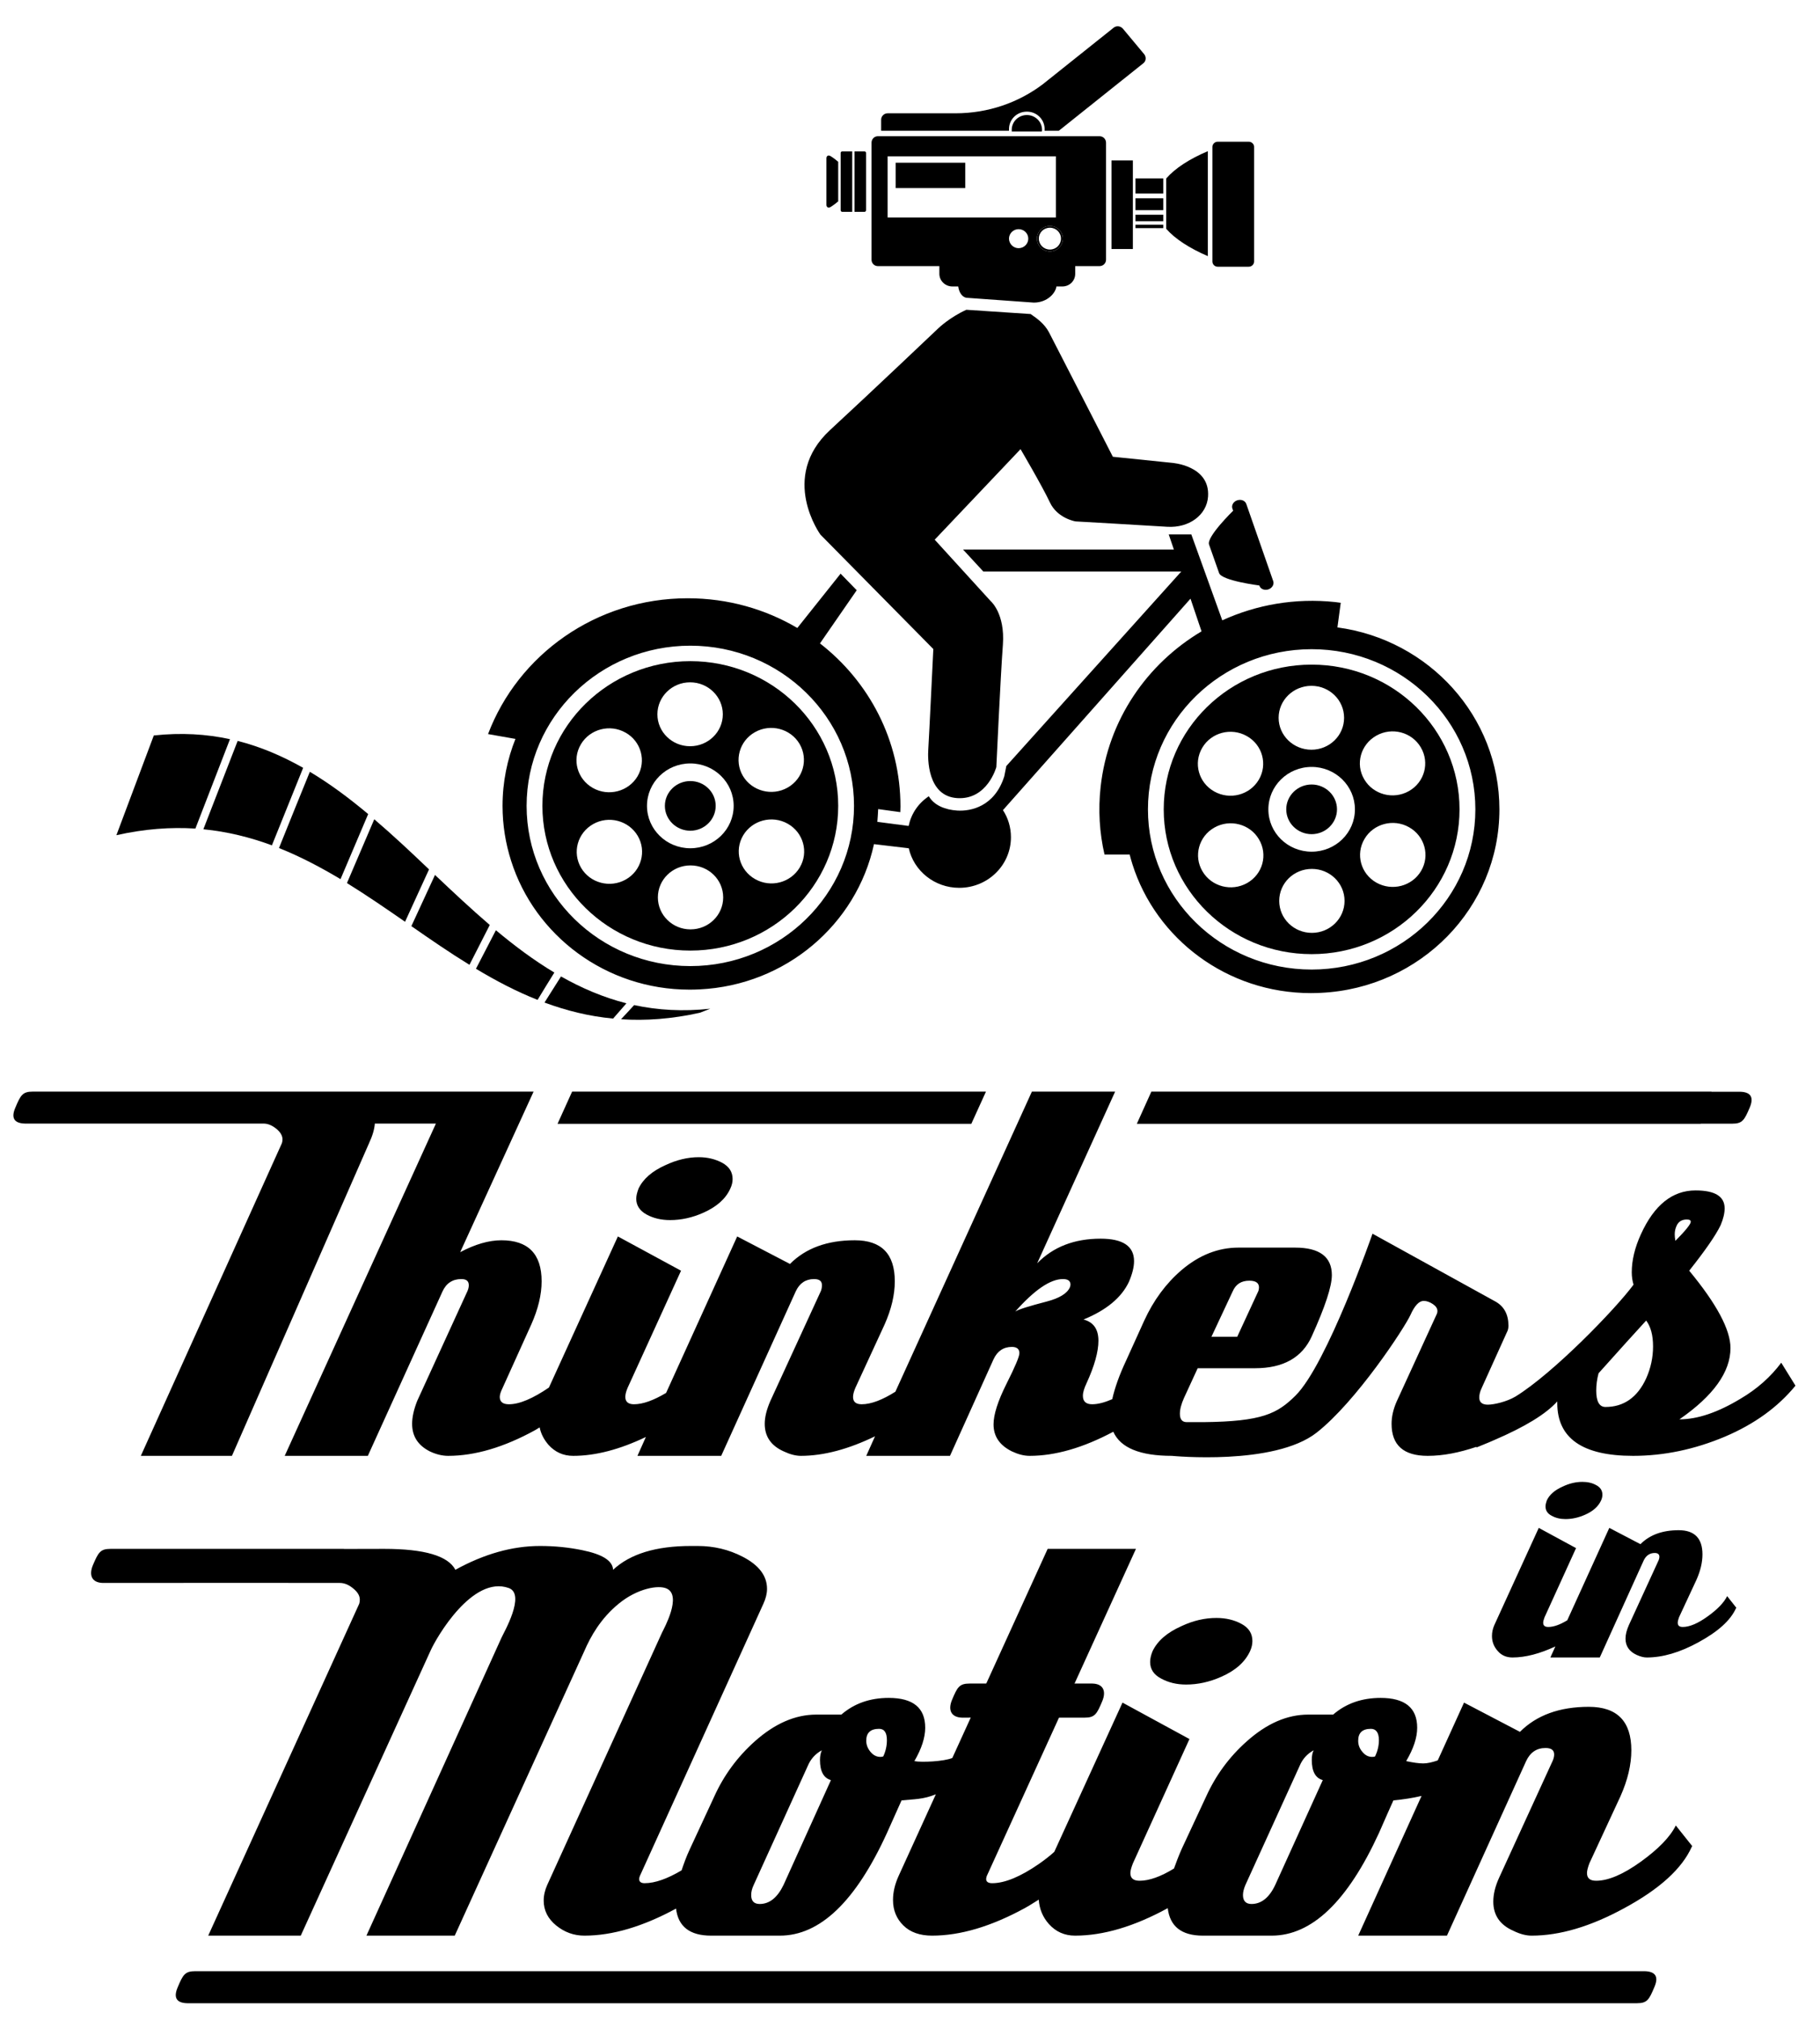 <?xml version="1.0" encoding="utf-8"?>
<!-- Generator: Adobe Illustrator 16.0.0, SVG Export Plug-In . SVG Version: 6.00 Build 0)  -->
<!DOCTYPE svg PUBLIC "-//W3C//DTD SVG 1.1//EN" "http://www.w3.org/Graphics/SVG/1.1/DTD/svg11.dtd">
<svg version="1.1" id="Capa_1" xmlns="http://www.w3.org/2000/svg" xmlns:xlink="http://www.w3.org/1999/xlink" x="0px" y="0px"
	 width="691.649px" height="768px" viewBox="0 0 691.649 768" enable-background="new 0 0 691.649 768" xml:space="preserve">
<g>
	<g id="line_8_">
		<path d="M625.043,749.078H74.152c-3.879,0-4.647,1.396-6.656,6.197c-1.564,3.704-0.58,5.903,3.678,5.974h550.938
			c3.881,0,4.602-1.364,6.621-6.196C630.32,751.359,629.326,749.204,625.043,749.078z"/>
	</g>
	<g id="Motion_3_">
		<g>
			<path d="M636.848,693.706c-2.129,4.329-6.588,8.93-13.307,13.777c-6.713,4.836-12.387,7.229-16.965,7.229
				c-2.328,0-3.479-0.939-3.479-2.94c0-0.874,0.332-2.105,0.889-3.641l11.836-25.527c2.756-6.184,4.129-12.015,4.129-17.47
				c0-10.988-5.348-16.518-16.197-16.518c-11.072,0-19.807,3.174-26.135,9.512l-21.25-11.114l-9.988,21.963
				c-2.119,0.729-3.975,1.149-5.51,1.149c-1.729,0-3.869-0.328-6.49-0.877c2.789-4.716,4.184-8.943,4.184-12.687
				c0-7.564-4.658-11.33-13.893-11.33c-7.109,0-13.127,2.081-18.043,6.339h-9.459c-8.053,0-15.785,3.4-23.366,10.162
				c-6.655,5.913-11.812,12.931-15.501,21.097l-9.279,19.911c-1.139,2.604-2.059,5.015-2.878,7.318
				c-4.999,3.073-9.387,4.652-13.086,4.652c-2.307,0-3.491-0.939-3.491-2.94c0-0.874,0.356-2.105,0.951-3.641l21.506-47.271
				l-25.447-13.847l-25.929,56.721c-1.691,1.533-3.57,2.991-5.747,4.527c-7.086,4.922-13.079,7.379-17.829,7.379
				c-1.551,0-2.309-0.543-2.309-1.607c0-0.261,0.1-0.654,0.227-1.099l56.699-124.343h-33.551l-36.228,79.463
				c-3.203,1.346-11.787,1.743-14.423,1.194c2.74-4.716,4.114-8.943,4.114-12.687c0-7.564-4.603-11.33-13.859-11.33
				c-7.094,0-13.098,2.081-18.007,6.339h-9.496c-8.041,0-15.796,3.4-23.396,10.162c-6.614,5.913-11.792,12.931-15.465,21.097
				l-9.239,19.911c-1.356,2.866-2.268,5.51-3.119,8.017c-5.358,3.175-10.063,4.883-14.06,4.883c-1.346,0-2.069-0.543-2.069-1.607
				c0-0.261,0.083-0.654,0.258-1.099l46.955-103.48c0.899-1.962,1.383-3.871,1.383-5.666c0-4.952-3.084-9.031-9.256-12.205
				c-5.238-2.718-10.951-4.088-17.111-4.088h-2.516c-13.317,0-23.154,3.012-29.608,9.047c-0.191-3.478-4.125-5.91-11.764-7.459
				c-5.171-1.061-10.49-1.588-16.011-1.588c-10.499,0-21.222,3.012-32.163,9.047c-2.788-5.287-11.766-7.95-27.075-7.95
				l-15.348,0.035l0.094-0.035H41.978c-3.876,0-4.624,1.385-6.667,6.177c-1.56,3.725-0.53,6.645,3.724,6.767l55.158-0.024
				l34.908,0.024c1.735,0,3.393,0.665,5.069,2.05c1.739,1.381,2.566,2.808,2.566,4.282c0,0.589-0.07,1.122-0.222,1.587
				L79.128,735.571h35.169l49.294-108.225c2.28-5.145,15.996-28.798,29.745-23.876c6.591,2.365-1.961,17.078-2.695,18.748
				l-51.386,113.353h33.559l49.28-108.225c2.283-5.293,6.139-12.336,13.126-17.989c6.941-5.677,14.958-7.168,18.159-5.677
				c5.854,2.671-1.017,15.14-1.758,16.658l-43.666,95.988c-0.865,1.948-1.337,3.908-1.337,5.912c0,3.72,1.572,6.875,4.718,9.451
				c3.182,2.586,6.738,3.881,10.758,3.881c10.678,0,22.314-3.489,34.823-10.284c0.78,6.739,5.12,10.284,13.302,10.284h26.142
				c15.254,0,28.817-12.989,40.688-38.971c2.506-5.565,4.329-9.715,5.56-12.425c4.796-0.479,8.346-0.362,13.04-2.327l-14.174,31.087
				c-1.421,3.151-2.11,6.184-2.11,9.062c0,3.923,1.319,7.117,3.916,9.693c2.625,2.586,6.267,3.881,10.926,3.881
				c10.786,0,22.477-3.514,35.142-10.404c1.998-1.1,3.643-2.194,5.405-3.279c0.234,3.49,1.478,6.594,3.817,9.234
				c2.647,2.964,5.959,4.449,9.983,4.449c10.805,0,22.511-3.514,35.149-10.404c0-0.035,0.035-0.035,0.07-0.035
				c0.796,6.81,5.097,10.439,13.352,10.439h26.131c15.262,0,28.835-12.989,40.769-38.971c2.422-5.565,4.289-9.715,5.496-12.425
				c3.854-0.362,7.379-0.916,10.701-1.694l-24.07,53.09h33.729l30.082-66.321c1.551-3.326,3.988-4.979,7.381-4.979
				c2.16,0,3.271,0.778,3.271,2.456c0,0.592-0.129,1.357-0.492,2.251l-20.34,44.402c-1.598,3.428-2.295,6.531-2.295,9.261
				c0,5.12,2.518,8.863,7.604,11.078c2.484,1.236,4.801,1.853,6.953,1.853c10.785,0,22.49-3.514,35.143-10.404
				c13.432-7.257,22.004-15.031,25.717-23.339l0.213-0.24L636.848,693.706z M297.754,716.327c-2.328,4.812-5.354,7.214-9.054,7.214
				c-2.14,0-3.229-1.12-3.229-3.408c0-1.17,0.308-2.455,0.948-3.806l20.57-45.28c1.068-2.555,2.85-4.559,5.322-5.912
				c-0.424,0.925-0.698,2.145-0.698,3.678c0,4.376,1.431,6.882,4.162,7.654L297.754,716.327z M335.678,667.437
				c-0.297,0.17-0.738,0.211-1.136,0.211c-1.418,0-2.647-0.624-3.751-1.942c-1.038-1.257-1.594-2.657-1.594-4.199
				c0-2.999,1.594-4.529,4.881-4.529c2,0,2.968,1.468,2.968,4.312C337.046,663.402,336.59,665.47,335.678,667.437z M484.609,716.327
				c-2.257,4.812-5.304,7.214-9.008,7.214c-2.105,0-3.239-1.12-3.239-3.408c0-1.17,0.354-2.455,0.922-3.806l20.622-45.28
				c1.063-2.555,2.834-4.559,5.321-5.912c-0.487,0.925-0.713,2.145-0.713,3.678c0,4.376,1.396,6.882,4.177,7.654L484.609,716.327z
				 M522.59,667.437c-0.297,0.17-0.711,0.211-1.158,0.211c-1.408,0-2.637-0.624-3.713-1.942c-1.076-1.257-1.57-2.657-1.57-4.199
				c0-2.999,1.57-4.529,4.834-4.529c1.963,0,3.039,1.468,3.039,4.312C524.021,663.402,523.514,665.47,522.59,667.437z"/>
		</g>
		<g>
			<path d="M415.156,639.773h-16.589l0,0h-30.104c-3.888,0-4.647,1.364-6.657,6.177c-1.559,3.688-0.533,6.613,3.726,6.776
				l27.928-0.037v0.037h18.764c3.88,0,4.625-1.408,6.647-6.221C420.431,642.808,419.402,639.879,415.156,639.773z"/>
		</g>
		<g>
			<path d="M441.262,637.875c2.792,1.516,5.894,2.277,9.511,2.277c4.431,0,8.903-0.977,13.36-2.96
				c5.428-2.388,9.03-5.632,10.925-9.73c0.605-1.33,0.886-2.623,0.886-3.848c0-2.823-1.349-5.031-4.188-6.536
				c-2.764-1.497-5.936-2.23-9.48-2.23c-4.457,0-8.89,1.014-13.352,3.131c-5.436,2.422-9.031,5.573-10.922,9.483
				c-0.617,1.521-0.924,2.89-0.924,4.099C437.079,634.31,438.474,636.427,441.262,637.875z"/>
		</g>
	</g>
	<g id="in_3_">
		<g>
			<path d="M589.621,575.978c1.559,0.878,3.311,1.288,5.318,1.288c2.473,0,4.98-0.554,7.463-1.661
				c2.98-1.314,5.023-3.135,6.053-5.421c0.342-0.757,0.5-1.481,0.5-2.149c0-1.583-0.75-2.803-2.311-3.641
				c-1.535-0.862-3.275-1.261-5.271-1.261c-2.494,0-5.014,0.582-7.459,1.764c-3.041,1.329-5.072,3.096-6.092,5.287
				c-0.293,0.838-0.482,1.61-0.482,2.286C587.34,573.99,588.061,575.144,589.621,575.978z"/>
		</g>
		<g>
			<path d="M648.963,614.247c-3.709,2.688-6.914,4.024-9.443,4.024c-1.314,0-1.932-0.498-1.932-1.622
				c0-0.495,0.156-1.187,0.477-2.043l6.621-14.226c1.537-3.436,2.293-6.676,2.293-9.694c0-6.114-3.025-9.187-9.02-9.187
				c-6.174,0-11.008,1.747-14.545,5.304l-11.836-6.186l-15.975,35.112c-2.801,1.714-5.191,2.541-7.211,2.541
				c-1.291,0-1.941-0.498-1.941-1.622c0-0.495,0.191-1.187,0.51-2.043l11.977-26.299l-14.168-7.689L567.9,617.526
				c-0.604,1.364-0.912,2.741-0.912,4.17c0,2.19,0.732,4.094,2.223,5.739c1.408,1.654,3.322,2.429,5.557,2.429
				c5.051,0,10.49-1.488,16.309-4.191l-1.893,4.191h18.775l16.717-36.923c0.867-1.802,2.275-2.785,4.143-2.785
				c1.229,0,1.797,0.508,1.797,1.475c0,0.281-0.07,0.69-0.25,1.188l-11.338,24.707c-0.877,1.973-1.287,3.647-1.287,5.184
				c0,2.846,1.426,4.891,4.242,6.185c1.432,0.643,2.672,0.97,3.84,0.97c6.045,0,12.572-1.906,19.607-5.762
				c7.473-4.053,12.254-8.372,14.297-12.976l0.141-0.131l-3.504-4.442C655.162,608.99,652.689,611.581,648.963,614.247z"/>
		</g>
	</g>
	<g id="Thinkers_3_">
		<g id="thinkers_3_">
			<g>
				<path d="M245.721,461.537c2.608,1.427,5.568,2.109,8.961,2.109c4.185,0,8.396-0.909,12.602-2.788
					c5.097-2.262,8.517-5.312,10.256-9.176c0.601-1.259,0.87-2.472,0.87-3.614c0-2.69-1.322-4.757-3.923-6.177
					c-2.628-1.411-5.607-2.142-8.942-2.142c-4.183,0-8.402,1.026-12.649,3.015c-5.073,2.27-8.488,5.226-10.236,8.918
					c-0.545,1.463-0.87,2.687-0.87,3.864C241.79,458.09,243.109,460.105,245.721,461.537z"/>
			</g>
			<g>
				<path d="M661.535,531.481c-8.74,5.292-16.482,7.889-23.307,7.889c12.924-8.95,19.402-18,19.402-27.094
					c0-6.948-5.236-16.755-15.688-29.395c6.1-7.689,10.107-13.464,11.941-17.293c1.029-2.422,1.525-4.56,1.525-6.399
					c0-4.547-3.668-6.809-11.057-6.809c-8.773,0-15.678,5.502-20.76,16.647c-2.322,5.077-3.479,9.919-3.479,14.479
					c0,1.696,0.25,3.252,0.674,4.688c-6.801,9.221-30.459,33.651-44.848,42.503c-3.346,1.997-8.221,3.101-10.527,3.101
					c-2.137,0-3.25-0.896-3.25-2.741c0-0.976,0.246-2.133,0.852-3.439l9.625-21.298c0.404-0.703,0.613-1.561,0.613-2.54
					c0-4.281-1.674-7.366-4.979-9.198l-46.682-25.756c0,0-17.262,49.645-29.284,61.545c-6.92,6.84-12.607,9.818-34.966,10.065
					h-6.325c-1.764,0-2.625-1.065-2.625-3.194c0-1.716,0.53-3.681,1.537-5.942l5.226-11.352h21.793
					c10.736,0,17.923-4.051,21.564-12.144c5.078-11.227,7.628-18.939,7.628-23.24c0-6.938-4.649-10.458-13.965-10.458h-21.505
					c-7.744,0-14.946,2.843-21.639,8.531c-5.951,5.101-10.664,11.534-14.178,19.188l-6.964,15.361
					c-2.602,5.557-4.259,10.321-5.202,14.521c-2.816,1.225-5.371,1.93-7.641,1.93c-2.351,0-3.513-1.083-3.513-3.218
					c0-1.301,0.487-2.861,1.35-4.697c3.072-6.669,4.551-12.097,4.551-16.215c0-4.39-1.876-7.089-5.663-8.071
					c8.704-3.572,14.448-8.338,17.252-14.319c1.279-2.971,1.949-5.63,1.949-7.877c0-5.678-4.242-8.528-12.699-8.528
					c-9.976,0-18.016,3.101-24.119,9.359l29.632-65.25h-31.632l-51.883,114.047c-4.927,3.112-9.222,4.77-12.805,4.77
					c-2.211,0-3.283-0.943-3.283-2.784c0-0.885,0.28-2.02,0.881-3.439l11.106-24.082c2.601-5.843,3.878-11.313,3.878-16.425
					c0-10.385-5.026-15.59-15.207-15.59c-10.473,0-18.67,3.013-24.628,9l-20.055-10.451l-27.02,59.459
					c-4.702,2.796-8.762,4.312-12.231,4.312c-2.129,0-3.269-0.943-3.269-2.784c0-0.885,0.261-2.02,0.865-3.439l20.313-44.532
					l-24.002-13.016l-26.2,57.419c-6.071,4.138-11.165,6.353-15.208,6.353c-2.328,0-3.478-0.943-3.478-2.784
					c0-0.885,0.382-2.02,1.08-3.439l10.888-24.082c2.602-5.843,3.938-11.313,3.938-16.425c0-10.385-5.097-15.59-15.272-15.59
					c-4.782,0-10.018,1.52-15.673,4.522l27.897-61.019h-9.156h-22.417H12.443c-3.868,0-4.637,1.372-6.66,6.224
					c-1.549,3.653-0.565,5.825,3.701,5.928h90.635c1.653,0,3.213,0.646,4.835,1.93c1.571,1.279,2.398,2.636,2.398,4.056
					c0,0.564-0.082,1.08-0.238,1.502L53.52,553.245h34.62l52.097-118.785c1.334-2.854,2.059-5.343,2.21-7.487h23.21l-57.462,126.272
					h31.593l28.376-62.485c1.42-3.12,3.842-4.699,7.167-4.699c1.875,0,2.827,0.753,2.827,2.34c0,0.585-0.121,1.282-0.463,2.125
					l-19.144,41.826c-1.291,3.256-1.938,6.191-1.938,8.707c0,4.73,2.207,8.185,6.727,10.489c2.317,1.1,4.684,1.697,6.954,1.697
					c10.165,0,21.247-3.257,33.13-9.804c0.615-0.354,1.076-0.667,1.652-1.014c0.488,2.448,1.65,4.648,3.385,6.66
					c2.472,2.726,5.569,4.157,9.368,4.157c8.582,0,17.816-2.484,27.619-7.171l-3.206,7.171h31.832l28.318-62.485
					c1.442-3.12,3.783-4.699,6.965-4.699c2.019,0,3.001,0.753,3.001,2.34c0,0.585-0.07,1.282-0.365,2.125l-19.225,41.826
					c-1.432,3.256-2.153,6.191-2.153,8.707c0,4.87,2.425,8.349,7.21,10.489c2.32,1.1,4.532,1.697,6.516,1.697
					c8.717,0,18.211-2.582,28.189-7.433l-3.333,7.433h31.818l16.555-36.702c1.453-3.12,3.78-4.699,6.975-4.699
					c1.903,0,2.851,0.823,2.851,2.375c0,1.287-1.646,5.186-4.943,11.726c-3.275,6.539-4.882,11.647-4.882,15.325
					c0,4.608,2.338,7.974,6.975,10.278c2.364,1.1,4.532,1.697,6.762,1.697c9.745,0,20.376-3.093,31.773-9.164
					c2.693,6.083,10.11,9.164,22.265,9.164c0,0,38.901,3.836,55.025-8.837c15.056-11.823,33.333-39.7,35.642-44.711
					c1.57-3.533,3.271-5.339,5.014-5.339c1.131,0,2.33,0.426,3.486,1.205c1.146,0.765,1.75,1.658,1.75,2.667
					c0,0.414-0.096,0.772-0.213,1.038l-15.266,33.286c-1.311,2.971-1.951,5.81-1.951,8.504c0,8.123,4.539,12.187,13.73,12.187
					c5.885,0,12.037-1.233,18.549-3.436v0.245c1.703-0.687,3.348-1.356,4.93-2.027c0.604-0.242,1.209-0.508,1.803-0.784
					c11.596-4.979,19.686-9.897,23.953-14.688c0,0.14,0,0.347,0,0.623c0,13.388,9.59,20.067,28.789,20.067
					c11.742,0,23.354-2.438,34.824-7.254c11.291-4.776,20.252-11.277,26.912-19.418l-5.404-8.724
					C672.922,523.21,667.801,527.781,661.535,531.481z M468.446,490.76c1.173-2.722,3.252-4.079,6.328-4.079
					c2.461,0,3.677,0.861,3.677,2.566c0,0.307-0.072,0.726-0.198,1.278l-8.079,17.474h-9.8L468.446,490.76z M406.561,489.247
					c-1.018,2.284-3.926,4.066-8.704,5.334c-6.69,1.747-10.711,2.968-12.024,3.816c7.284-8.224,13.328-12.337,18.116-12.337
					c1.892,0,2.862,0.698,2.862,2.134C406.811,488.466,406.703,488.864,406.561,489.247z M625.59,523.808
					c-3.334,7.249-8.537,10.86-15.465,10.86c-2.316,0-3.514-2.063-3.514-6.186c0-2.105,0.273-4.362,0.885-6.621
					c7.982-8.926,14.014-15.593,18.094-20.036c1.729,2.31,2.613,5.546,2.613,9.828C628.203,515.896,627.318,519.947,625.59,523.808z
					 M636.441,469.028c0-1.163,0.25-2.243,0.727-3.245c0.668-1.544,1.996-2.354,3.852-2.354c1.076,0,1.514,0.296,1.514,0.881
					c0,0.834-1.914,3.276-5.842,7.233C636.504,470.576,636.441,469.695,636.441,469.028z"/>
			</g>
		</g>
		<g id="line_6_">
			<polygon points="211.877,427.073 217.422,414.821 374.695,414.821 369.127,427.073 			"/>
			<path d="M661.285,414.876h-10.857v-0.055H437.55l-5.529,12.252H646.35v-0.058h11.945c3.891,0,4.623-1.369,6.672-6.181
				C666.51,417.146,665.508,414.985,661.285,414.876z"/>
		</g>
	</g>
</g>
<g>
	<g id="c_3_">
		<path d="M87.395,280.902c-8.95-1.959-18.554-2.539-28.946-1.415c-4.718,12.63-9.46,25.256-14.214,37.896
			c10.712-2.406,20.683-3.116,30.022-2.517C78.645,303.556,83.031,292.223,87.395,280.902z"/>
		<path d="M90.316,281.558c-4.352,11.212-8.693,22.389-13.032,33.574c9.202,0.905,17.82,3.069,26.048,6.106
			c3.961-9.824,7.913-19.665,11.873-29.452C107.387,287.37,99.16,283.798,90.316,281.558z"/>
		<path d="M129.408,334.087c3.509-8.235,7.019-16.49,10.509-24.73c-7.116-5.966-14.459-11.459-22.168-16.069
			c-3.915,9.66-7.854,19.308-11.729,28.98C114.118,325.485,121.863,329.589,129.408,334.087z"/>
		<path d="M131.852,335.583c7.471,4.623,14.806,9.659,22.079,14.702c3.05-6.65,6.087-13.285,9.114-19.901
			c-6.844-6.52-13.715-13-20.812-19.048C138.77,319.418,135.331,327.506,131.852,335.583z"/>
		<path d="M165.313,332.492c-3.001,6.485-6.016,12.962-8.984,19.454c7.285,5.072,14.556,10.079,22.075,14.696
			c2.578-5.048,5.167-10.073,7.721-15.134C179.067,345.454,172.172,338.978,165.313,332.492z"/>
		<path d="M180.876,368.145c7.529,4.53,15.262,8.597,23.42,11.824c2.098-3.454,4.211-6.953,6.375-10.388
			c-7.779-4.638-15.079-10.126-22.218-16.079C185.95,358.365,183.396,363.272,180.876,368.145z"/>
		<path d="M232.997,387.072c1.688-1.897,3.38-3.878,5.068-5.803c-8.831-2.24-17.083-5.789-24.873-10.203
			c-2.095,3.305-4.165,6.597-6.267,9.919C215.153,384.025,223.762,386.212,232.997,387.072z"/>
		<path d="M240.99,381.95c-1.657,1.805-3.299,3.607-4.979,5.374c9.327,0.623,19.264-0.086,29.987-2.473
			c1.337-0.501,2.624-1.02,3.926-1.529C259.564,384.46,249.928,383.875,240.99,381.95z"/>
	</g>
	<g id="bike_3_">
		<g>
			<path d="M445.235,175.871l-22.322-2.296c0,0-14-27.348-24.264-47.285c-1.764-3.32-4.574-5.274-6.976-6.951l-24.427-1.62
				c-6.328,2.866-10.594,6.976-10.594,6.976s-26.427,25.107-41.245,38.765c-19.399,17.967-3.627,39.7-3.627,39.7l42.907,43.488
				c0,0-1.678,34.732-1.915,38.104c-0.227,3.395-0.438,17.816,11.007,18.54c11.473,0.72,14.854-11.801,14.854-11.801
				s1.606-34.711,2.495-46.545c0.839-11.843-4.601-16.467-4.601-16.467l-21.317-23.394l32.621-34.4c0,0,8.255,14.04,11.126,20.17
				c2.839,6.136,9.744,7.284,9.744,7.284s26.7,1.515,34.903,2.045c8.206,0.5,14.995-4.408,15.489-11.474
				C459.921,176.792,445.235,175.871,445.235,175.871z"/>
		</g>
		<path d="M483.868,220.87c0.41,1.219-0.413,2.632-1.855,3.11c-1.455,0.466-2.98-0.119-3.396-1.37l-0.083-0.127
			c0,0-14.235-1.799-15.242-4.703l-3.829-10.861c-1.014-2.901,9.175-12.849,9.175-12.849l-0.315-0.842
			c-0.405-1.231,0.41-2.638,1.875-3.104c1.435-0.48,2.968,0.128,3.409,1.341L483.868,220.87z"/>
		<g id="b_3_">
			<path d="M262.344,315.688c5.324,0,9.637-4.245,9.637-9.447c0-5.202-4.313-9.429-9.637-9.429c-5.332,0-9.671,4.227-9.671,9.429
				C252.673,311.443,257.012,315.688,262.344,315.688z"/>
			<path d="M262.344,361.239c31.035,0,56.199-24.628,56.199-54.998c0-30.396-25.164-54.993-56.199-54.993
				c-31.04,0-56.215,24.597-56.215,54.993C206.129,336.61,231.304,361.239,262.344,361.239z M262.403,353.177
				c-6.833,0-12.393-5.43-12.393-12.155c0-6.736,5.56-12.156,12.393-12.156c6.881,0,12.427,5.42,12.427,12.166
				C274.831,347.747,269.285,353.177,262.403,353.177z M303.939,329.634c-3.45,5.806-11.008,7.814-16.956,4.453
				c-5.98-3.379-7.994-10.783-4.588-16.589c3.454-5.836,11.035-7.823,16.981-4.463C305.323,316.405,307.378,323.834,303.939,329.634
				z M286.868,278.254c5.934-3.365,13.55-1.374,16.989,4.44c3.404,5.841,1.396,13.252-4.562,16.617
				c-5.924,3.346-13.532,1.341-16.983-4.462C278.919,289.042,280.952,281.593,286.868,278.254z M262.258,259.292
				c6.847,0,12.432,5.448,12.432,12.165c0,6.697-5.585,12.122-12.432,12.122c-6.866,0-12.427-5.424-12.427-12.122
				C249.831,264.739,255.392,259.292,262.258,259.292z M262.344,290.117c9.093,0,16.468,7.214,16.468,16.124
				c0,8.891-7.375,16.109-16.468,16.109c-9.104,0-16.471-7.218-16.471-16.109C245.873,297.331,253.239,290.117,262.344,290.117z
				 M220.748,282.852c3.437-5.805,11.016-7.814,16.967-4.451c5.958,3.327,7.967,10.796,4.575,16.602
				c-3.438,5.811-11.066,7.791-16.989,4.434C219.352,296.065,217.293,288.662,220.748,282.852z M225.392,313.174
				c5.912-3.365,13.517-1.364,16.967,4.471c3.404,5.804,1.372,13.258-4.551,16.588c-5.95,3.352-13.55,1.378-16.993-4.467
				C217.422,323.964,219.433,316.557,225.392,313.174z"/>
			<path d="M498.457,316.994c5.298,0,9.637-4.221,9.637-9.442c0-5.189-4.339-9.429-9.637-9.429c-5.32,0-9.647,4.24-9.647,9.429
				C488.809,312.773,493.136,316.994,498.457,316.994z"/>
			<path d="M498.457,362.588c31.061,0,56.202-24.655,56.202-55.018c0-30.406-25.141-55.005-56.202-55.005
				c-31.071,0-56.212,24.6-56.212,55.005C442.245,337.934,467.385,362.588,498.457,362.588z M498.553,354.504
				c-6.875,0-12.416-5.438-12.416-12.154c0-6.735,5.541-12.155,12.416-12.155c6.831,0,12.412,5.419,12.412,12.155
				C510.965,349.067,505.384,354.504,498.553,354.504z M540.057,330.964c-3.443,5.822-11.033,7.798-16.992,4.449
				c-5.951-3.361-7.969-10.786-4.529-16.586c3.416-5.841,11.02-7.828,16.957-4.463C541.436,317.711,543.494,325.149,540.057,330.964
				z M523.016,279.571c5.936-3.369,13.504-1.39,16.93,4.447c3.439,5.824,1.42,13.253-4.525,16.611
				c-5.947,3.358-13.541,1.354-16.969-4.465C514.998,290.354,517.066,282.947,523.016,279.571z M498.375,260.624
				c6.878,0,12.415,5.44,12.415,12.156c0,6.708-5.537,12.124-12.415,12.124c-6.855,0-12.463-5.416-12.463-12.124
				C485.912,266.063,491.519,260.624,498.375,260.624z M498.457,291.443c9.094,0,16.448,7.235,16.448,16.128
				c0,8.911-7.354,16.085-16.448,16.085c-9.078,0-16.444-7.174-16.444-16.085C482.012,298.678,489.378,291.443,498.457,291.443z
				 M456.896,284.147c3.404-5.783,10.983-7.793,16.932-4.428c5.958,3.34,7.98,10.79,4.551,16.591
				c-3.437,5.822-11.017,7.809-16.952,4.451C455.476,297.415,453.445,289.987,456.896,284.147z M461.508,314.48
				c5.912-3.345,13.523-1.352,16.92,4.463c3.475,5.832,1.465,13.256-4.496,16.631c-5.943,3.344-13.559,1.357-16.968-4.476
				C453.527,325.319,455.536,317.84,461.508,314.48z"/>
			<path d="M569.816,307.571c0-35.313-26.82-64.5-61.557-69.145l1.256-9.354c-0.711-0.096-1.422-0.196-2.153-0.284
				c-15.243-1.61-29.917,1.033-42.864,6.951l-11.763-32.646h-8.584l1.95,5.73h-80.123l7.709,8.358h75.236l0,0l0,0l0,0
				l-66.498,73.926l-0.767,3.896c-3.667,11.573-12.783,13.325-17.844,13.022c-4.633-0.296-8.799-1.955-10.842-5.443
				c-4.02,2.696-6.659,6.591-7.673,11.292l-11.882-1.561c0.093-1.314,0.269-3.523,0.315-4.847l8.407,1.156
				c0.04-0.714,0.06-1.441,0.06-2.156c0-25.115-11.952-47.475-30.588-61.964l13.965-20.202l-6.124-6.301l-16.447,20.64
				c-12.182-7.184-26.427-11.292-41.659-11.292c-34.81,0-64.453,21.461-75.875,51.611l10.392,1.833
				c0.05-0.07,0.108-0.166,0.132-0.285c-3.216,7.98-5.014,16.647-5.014,25.736c0,7.265,1.15,14.288,3.264,20.897
				c8.96,28.314,35.969,48.935,67.801,48.935c1.314,0,2.589-0.03,3.843-0.099c32.741-1.582,59.627-24.696,66.249-55.191
				l13.218,1.568c1.915,8.591,9.804,15.034,19.178,15.034c10.868,0,19.653-8.602,19.653-19.237c0-3.783-1.1-7.325-3.038-10.288
				l71.274-80.36l4.195,12.42c-20.725,12.334-35.527,33.609-38.346,59.067c-0.99,8.837-0.421,17.53,1.47,25.729h9.554
				c0.332,1.265,0.675,2.483,1.063,3.72c8.95,28.343,35.978,48.956,67.789,48.956c1.287,0,2.602-0.053,3.863-0.1
				C539.771,375.476,569.816,344.982,569.816,307.571z M262.344,245.37c34.347,0,62.205,27.26,62.205,60.871
				c0,33.602-27.858,60.886-62.205,60.886c-34.362,0-62.219-27.284-62.219-60.886C200.125,272.63,227.981,245.37,262.344,245.37z
				 M498.457,246.702c34.336,0,62.219,27.24,62.219,60.869c0,33.604-27.883,60.87-62.219,60.87
				c-34.358,0-62.205-27.267-62.205-60.87C436.251,273.942,464.098,246.702,498.457,246.702z"/>
		</g>
	</g>
	<g id="cam_3_">
		<rect x="340.379" y="61.837" width="26.438" height="9.637"/>
		<path d="M383.445,49.055c0-3.683,2.991-6.631,6.8-6.631c3.744,0,6.739,2.948,6.739,6.631c0,0.186,0,0.403-0.022,0.636h5.415
			l32.111-25.643c1.077-0.845,1.171-2.342,0.368-3.407l-8.134-9.752c-0.89-1.018-2.438-1.207-3.487-0.378L396.309,32
			c-9.222,6.976-20.741,11.055-33.211,11.055h-0.145c-0.034,0-0.168,0-0.285,0h-25.35c-1.333,0-2.46,1.092-2.46,2.416v4.219h48.587
			C383.445,49.458,383.445,49.24,383.445,49.055z"/>
		<path d="M390.245,43.713c-3.216,0-5.758,2.517-5.758,5.639c0,0.194,0,0.419,0,0.614h11.444c0.07-0.195,0.07-0.419,0.07-0.614
			C396.001,46.229,393.401,43.713,390.245,43.713z"/>
		<rect x="431.5" y="81.596" width="10.57" height="2.46"/>
		<rect x="431.5" y="85.388" width="10.57" height="1.305"/>
		<rect x="431.5" y="75.347" width="10.57" height="4.516"/>
		<rect x="431.5" y="67.803" width="10.57" height="5.732"/>
		<rect x="422.393" y="60.97" width="8.126" height="33.662"/>
		<path d="M459.013,97.339V57.444c-6.988,2.961-12.428,6.485-15.832,10.388v19.102C446.585,90.812,452.025,94.317,459.013,97.339z"
			/>
		<path d="M462.772,101.36h4.613h0.778h6.385c1.135,0,2.046-0.896,2.046-1.987v-43.56c0-1.053-0.911-1.962-2.046-1.962h-6.385
			h-0.778h-4.613c-1.134,0-2.024,0.909-2.024,1.962v1.85v39.915v1.795C460.748,100.463,461.638,101.36,462.772,101.36z"/>
		<path d="M315.646,78.668c0,0,1.355-0.834,2.896-2.14V61.496c-1.541-1.367-2.896-2.161-2.896-2.161
			c-0.862-0.53-1.583-0.121-1.583,0.858v17.619C314.063,78.774,314.784,79.148,315.646,78.668z"/>
		<path d="M320.067,80.514h3.797V57.546h-3.797c-0.285,0-0.593,0.218-0.593,0.52v21.837
			C319.474,80.23,319.782,80.514,320.067,80.514z"/>
		<path d="M329.126,79.903V58.066c0-0.302-0.297-0.52-0.628-0.52h-3.771v22.968h3.771C328.829,80.514,329.126,80.23,329.126,79.903z
			"/>
		<path d="M394.075,90.683c0,2.684,2.212,4.871,4.919,4.871c2.696,0,4.927-2.188,4.927-4.871c0-2.655-2.23-4.796-4.927-4.796
			C396.287,85.887,394.075,88.028,394.075,90.683z M403.2,90.683c0,2.31-1.852,4.144-4.206,4.144c-2.354,0-4.208-1.834-4.208-4.144
			c0-2.308,1.854-4.141,4.208-4.141C401.348,86.542,403.2,88.375,403.2,90.683z"/>
		<path d="M333.619,101.128h23.366v2.95c0,2.624,2.221,4.779,4.942,4.779h2.221c0.308,2.447,1.726,4.33,3.5,4.33l25.229,1.806
			c5.184,0,8.314-3.689,8.587-6.136h2.271c2.745,0,4.873-2.155,4.873-4.779v-2.95h9.247c1.372,0,2.467-1.116,2.467-2.406V54.216
			c0-1.347-1.095-2.445-2.467-2.445h-84.236c-1.373,0-2.411,1.098-2.411,2.445v44.506
			C331.208,100.013,332.246,101.128,333.619,101.128z M387.087,94.317c-1.976,0-3.643-1.647-3.643-3.635
			c0-1.976,1.667-3.598,3.643-3.598c2.055,0,3.688,1.622,3.688,3.598C390.775,92.67,389.142,94.317,387.087,94.317z M403.92,90.683
			c0,2.684-2.23,4.871-4.927,4.871c-2.707,0-4.919-2.188-4.919-4.871c0-2.655,2.212-4.796,4.919-4.796
			C401.69,85.887,403.92,88.028,403.92,90.683z M337.318,59.402h63.956v23.244h-63.956V59.402z"/>
	</g>
</g>
</svg>
